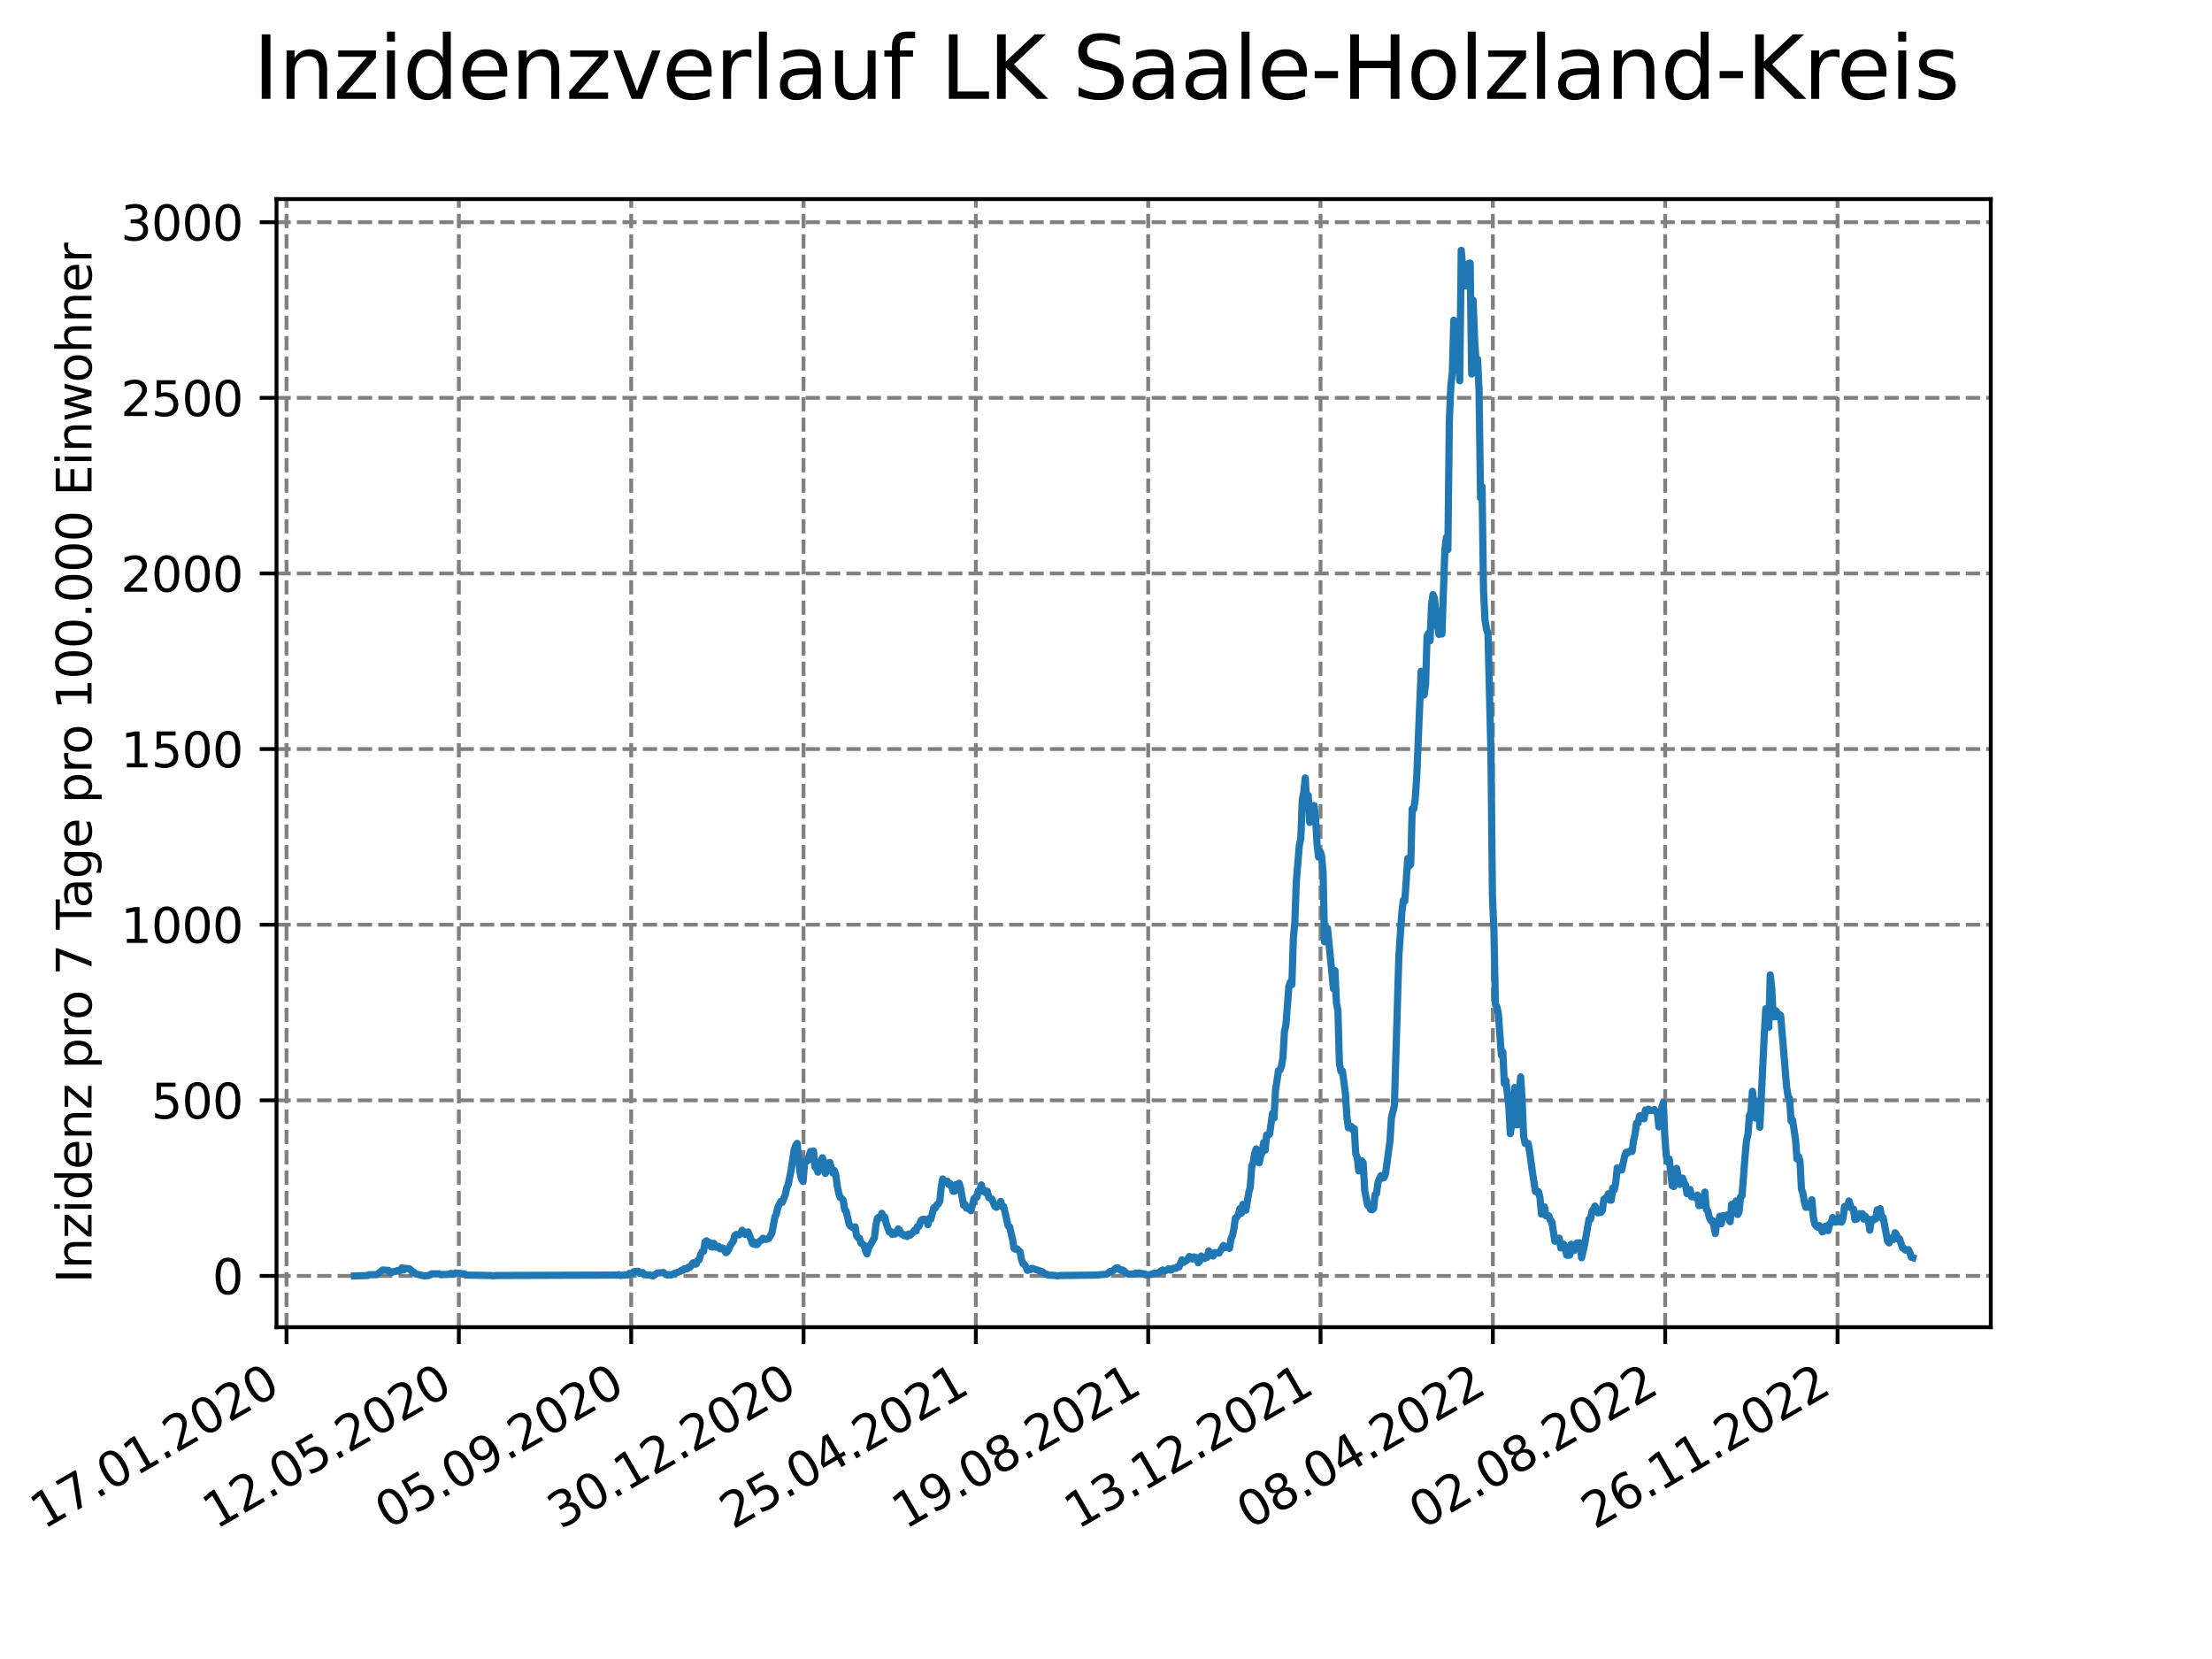 <?xml version="1.0" encoding="utf-8" standalone="no"?>
<!DOCTYPE svg PUBLIC "-//W3C//DTD SVG 1.1//EN"
  "http://www.w3.org/Graphics/SVG/1.1/DTD/svg11.dtd">
<svg xmlns:xlink="http://www.w3.org/1999/xlink" width="460.8pt" height="345.6pt" viewBox="0 0 460.8 345.6" xmlns="http://www.w3.org/2000/svg" version="1.1">
 <defs>
  <style type="text/css">*{stroke-linejoin: round; stroke-linecap: butt}</style>
 </defs>
 <g id="figure_1">
  <g id="patch_1">
   <path d="M 0 345.6 
L 460.8 345.6 
L 460.8 0 
L 0 0 
z
" style="fill: #ffffff"/>
  </g>
  <g id="axes_1">
   <g id="patch_2">
    <path d="M 57.6 276.48 
L 414.72 276.48 
L 414.72 41.472 
L 57.6 41.472 
z
" style="fill: #ffffff"/>
   </g>
   <g id="matplotlib.axis_1">
    <g id="xtick_1">
     <g id="line2d_1">
      <path d="M 59.686 276.48 
L 59.686 41.472 
" clip-path="url(#pc9c4b283e1)" style="fill: none; stroke-dasharray: 2.96,1.28; stroke-dashoffset: 0; stroke: #808080; stroke-width: 0.8"/>
     </g>
     <g id="line2d_2">
      <defs>
       <path id="m1dc804788a" d="M 0 0 
L 0 3.5 
" style="stroke: #000000; stroke-width: 0.8"/>
      </defs>
      <g>
       <use xlink:href="#m1dc804788a" x="59.686" y="276.48" style="stroke: #000000; stroke-width: 0.8"/>
      </g>
     </g>
     <g id="text_1">
      <!-- 17.01.2020 -->
      <g transform="translate(9.061 318.689) rotate(-30) scale(0.1 -0.1)">
       <defs>
        <path id="DejaVuSans-31" d="M 794 531 
L 1825 531 
L 1825 4091 
L 703 3866 
L 703 4441 
L 1819 4666 
L 2450 4666 
L 2450 531 
L 3481 531 
L 3481 0 
L 794 0 
L 794 531 
z
" transform="scale(0.016)"/>
        <path id="DejaVuSans-37" d="M 525 4666 
L 3525 4666 
L 3525 4397 
L 1831 0 
L 1172 0 
L 2766 4134 
L 525 4134 
L 525 4666 
z
" transform="scale(0.016)"/>
        <path id="DejaVuSans-2e" d="M 684 794 
L 1344 794 
L 1344 0 
L 684 0 
L 684 794 
z
" transform="scale(0.016)"/>
        <path id="DejaVuSans-30" d="M 2034 4250 
Q 1547 4250 1301 3770 
Q 1056 3291 1056 2328 
Q 1056 1369 1301 889 
Q 1547 409 2034 409 
Q 2525 409 2770 889 
Q 3016 1369 3016 2328 
Q 3016 3291 2770 3770 
Q 2525 4250 2034 4250 
z
M 2034 4750 
Q 2819 4750 3233 4129 
Q 3647 3509 3647 2328 
Q 3647 1150 3233 529 
Q 2819 -91 2034 -91 
Q 1250 -91 836 529 
Q 422 1150 422 2328 
Q 422 3509 836 4129 
Q 1250 4750 2034 4750 
z
" transform="scale(0.016)"/>
        <path id="DejaVuSans-32" d="M 1228 531 
L 3431 531 
L 3431 0 
L 469 0 
L 469 531 
Q 828 903 1448 1529 
Q 2069 2156 2228 2338 
Q 2531 2678 2651 2914 
Q 2772 3150 2772 3378 
Q 2772 3750 2511 3984 
Q 2250 4219 1831 4219 
Q 1534 4219 1204 4116 
Q 875 4013 500 3803 
L 500 4441 
Q 881 4594 1212 4672 
Q 1544 4750 1819 4750 
Q 2544 4750 2975 4387 
Q 3406 4025 3406 3419 
Q 3406 3131 3298 2873 
Q 3191 2616 2906 2266 
Q 2828 2175 2409 1742 
Q 1991 1309 1228 531 
z
" transform="scale(0.016)"/>
       </defs>
       <use xlink:href="#DejaVuSans-31"/>
       <use xlink:href="#DejaVuSans-37" x="63.623"/>
       <use xlink:href="#DejaVuSans-2e" x="127.246"/>
       <use xlink:href="#DejaVuSans-30" x="159.033"/>
       <use xlink:href="#DejaVuSans-31" x="222.656"/>
       <use xlink:href="#DejaVuSans-2e" x="286.279"/>
       <use xlink:href="#DejaVuSans-32" x="318.066"/>
       <use xlink:href="#DejaVuSans-30" x="381.689"/>
       <use xlink:href="#DejaVuSans-32" x="445.312"/>
       <use xlink:href="#DejaVuSans-30" x="508.936"/>
      </g>
     </g>
    </g>
    <g id="xtick_2">
     <g id="line2d_3">
      <path d="M 95.587 276.48 
L 95.587 41.472 
" clip-path="url(#pc9c4b283e1)" style="fill: none; stroke-dasharray: 2.96,1.28; stroke-dashoffset: 0; stroke: #808080; stroke-width: 0.8"/>
     </g>
     <g id="line2d_4">
      <g>
       <use xlink:href="#m1dc804788a" x="95.587" y="276.48" style="stroke: #000000; stroke-width: 0.8"/>
      </g>
     </g>
     <g id="text_2">
      <!-- 12.05.2020 -->
      <g transform="translate(44.962 318.689) rotate(-30) scale(0.1 -0.1)">
       <defs>
        <path id="DejaVuSans-35" d="M 691 4666 
L 3169 4666 
L 3169 4134 
L 1269 4134 
L 1269 2991 
Q 1406 3038 1543 3061 
Q 1681 3084 1819 3084 
Q 2600 3084 3056 2656 
Q 3513 2228 3513 1497 
Q 3513 744 3044 326 
Q 2575 -91 1722 -91 
Q 1428 -91 1123 -41 
Q 819 9 494 109 
L 494 744 
Q 775 591 1075 516 
Q 1375 441 1709 441 
Q 2250 441 2565 725 
Q 2881 1009 2881 1497 
Q 2881 1984 2565 2268 
Q 2250 2553 1709 2553 
Q 1456 2553 1204 2497 
Q 953 2441 691 2322 
L 691 4666 
z
" transform="scale(0.016)"/>
       </defs>
       <use xlink:href="#DejaVuSans-31"/>
       <use xlink:href="#DejaVuSans-32" x="63.623"/>
       <use xlink:href="#DejaVuSans-2e" x="127.246"/>
       <use xlink:href="#DejaVuSans-30" x="159.033"/>
       <use xlink:href="#DejaVuSans-35" x="222.656"/>
       <use xlink:href="#DejaVuSans-2e" x="286.279"/>
       <use xlink:href="#DejaVuSans-32" x="318.066"/>
       <use xlink:href="#DejaVuSans-30" x="381.689"/>
       <use xlink:href="#DejaVuSans-32" x="445.312"/>
       <use xlink:href="#DejaVuSans-30" x="508.936"/>
      </g>
     </g>
    </g>
    <g id="xtick_3">
     <g id="line2d_5">
      <path d="M 131.488 276.48 
L 131.488 41.472 
" clip-path="url(#pc9c4b283e1)" style="fill: none; stroke-dasharray: 2.96,1.28; stroke-dashoffset: 0; stroke: #808080; stroke-width: 0.8"/>
     </g>
     <g id="line2d_6">
      <g>
       <use xlink:href="#m1dc804788a" x="131.488" y="276.48" style="stroke: #000000; stroke-width: 0.8"/>
      </g>
     </g>
     <g id="text_3">
      <!-- 05.09.2020 -->
      <g transform="translate(80.863 318.689) rotate(-30) scale(0.1 -0.1)">
       <defs>
        <path id="DejaVuSans-39" d="M 703 97 
L 703 672 
Q 941 559 1184 500 
Q 1428 441 1663 441 
Q 2288 441 2617 861 
Q 2947 1281 2994 2138 
Q 2813 1869 2534 1725 
Q 2256 1581 1919 1581 
Q 1219 1581 811 2004 
Q 403 2428 403 3163 
Q 403 3881 828 4315 
Q 1253 4750 1959 4750 
Q 2769 4750 3195 4129 
Q 3622 3509 3622 2328 
Q 3622 1225 3098 567 
Q 2575 -91 1691 -91 
Q 1453 -91 1209 -44 
Q 966 3 703 97 
z
M 1959 2075 
Q 2384 2075 2632 2365 
Q 2881 2656 2881 3163 
Q 2881 3666 2632 3958 
Q 2384 4250 1959 4250 
Q 1534 4250 1286 3958 
Q 1038 3666 1038 3163 
Q 1038 2656 1286 2365 
Q 1534 2075 1959 2075 
z
" transform="scale(0.016)"/>
       </defs>
       <use xlink:href="#DejaVuSans-30"/>
       <use xlink:href="#DejaVuSans-35" x="63.623"/>
       <use xlink:href="#DejaVuSans-2e" x="127.246"/>
       <use xlink:href="#DejaVuSans-30" x="159.033"/>
       <use xlink:href="#DejaVuSans-39" x="222.656"/>
       <use xlink:href="#DejaVuSans-2e" x="286.279"/>
       <use xlink:href="#DejaVuSans-32" x="318.066"/>
       <use xlink:href="#DejaVuSans-30" x="381.689"/>
       <use xlink:href="#DejaVuSans-32" x="445.312"/>
       <use xlink:href="#DejaVuSans-30" x="508.936"/>
      </g>
     </g>
    </g>
    <g id="xtick_4">
     <g id="line2d_7">
      <path d="M 167.389 276.48 
L 167.389 41.472 
" clip-path="url(#pc9c4b283e1)" style="fill: none; stroke-dasharray: 2.96,1.28; stroke-dashoffset: 0; stroke: #808080; stroke-width: 0.8"/>
     </g>
     <g id="line2d_8">
      <g>
       <use xlink:href="#m1dc804788a" x="167.389" y="276.48" style="stroke: #000000; stroke-width: 0.8"/>
      </g>
     </g>
     <g id="text_4">
      <!-- 30.12.2020 -->
      <g transform="translate(116.764 318.689) rotate(-30) scale(0.1 -0.1)">
       <defs>
        <path id="DejaVuSans-33" d="M 2597 2516 
Q 3050 2419 3304 2112 
Q 3559 1806 3559 1356 
Q 3559 666 3084 287 
Q 2609 -91 1734 -91 
Q 1441 -91 1130 -33 
Q 819 25 488 141 
L 488 750 
Q 750 597 1062 519 
Q 1375 441 1716 441 
Q 2309 441 2620 675 
Q 2931 909 2931 1356 
Q 2931 1769 2642 2001 
Q 2353 2234 1838 2234 
L 1294 2234 
L 1294 2753 
L 1863 2753 
Q 2328 2753 2575 2939 
Q 2822 3125 2822 3475 
Q 2822 3834 2567 4026 
Q 2313 4219 1838 4219 
Q 1578 4219 1281 4162 
Q 984 4106 628 3988 
L 628 4550 
Q 988 4650 1302 4700 
Q 1616 4750 1894 4750 
Q 2613 4750 3031 4423 
Q 3450 4097 3450 3541 
Q 3450 3153 3228 2886 
Q 3006 2619 2597 2516 
z
" transform="scale(0.016)"/>
       </defs>
       <use xlink:href="#DejaVuSans-33"/>
       <use xlink:href="#DejaVuSans-30" x="63.623"/>
       <use xlink:href="#DejaVuSans-2e" x="127.246"/>
       <use xlink:href="#DejaVuSans-31" x="159.033"/>
       <use xlink:href="#DejaVuSans-32" x="222.656"/>
       <use xlink:href="#DejaVuSans-2e" x="286.279"/>
       <use xlink:href="#DejaVuSans-32" x="318.066"/>
       <use xlink:href="#DejaVuSans-30" x="381.689"/>
       <use xlink:href="#DejaVuSans-32" x="445.312"/>
       <use xlink:href="#DejaVuSans-30" x="508.936"/>
      </g>
     </g>
    </g>
    <g id="xtick_5">
     <g id="line2d_9">
      <path d="M 203.29 276.48 
L 203.29 41.472 
" clip-path="url(#pc9c4b283e1)" style="fill: none; stroke-dasharray: 2.96,1.28; stroke-dashoffset: 0; stroke: #808080; stroke-width: 0.8"/>
     </g>
     <g id="line2d_10">
      <g>
       <use xlink:href="#m1dc804788a" x="203.29" y="276.48" style="stroke: #000000; stroke-width: 0.8"/>
      </g>
     </g>
     <g id="text_5">
      <!-- 25.04.2021 -->
      <g transform="translate(152.664 318.689) rotate(-30) scale(0.1 -0.1)">
       <defs>
        <path id="DejaVuSans-34" d="M 2419 4116 
L 825 1625 
L 2419 1625 
L 2419 4116 
z
M 2253 4666 
L 3047 4666 
L 3047 1625 
L 3713 1625 
L 3713 1100 
L 3047 1100 
L 3047 0 
L 2419 0 
L 2419 1100 
L 313 1100 
L 313 1709 
L 2253 4666 
z
" transform="scale(0.016)"/>
       </defs>
       <use xlink:href="#DejaVuSans-32"/>
       <use xlink:href="#DejaVuSans-35" x="63.623"/>
       <use xlink:href="#DejaVuSans-2e" x="127.246"/>
       <use xlink:href="#DejaVuSans-30" x="159.033"/>
       <use xlink:href="#DejaVuSans-34" x="222.656"/>
       <use xlink:href="#DejaVuSans-2e" x="286.279"/>
       <use xlink:href="#DejaVuSans-32" x="318.066"/>
       <use xlink:href="#DejaVuSans-30" x="381.689"/>
       <use xlink:href="#DejaVuSans-32" x="445.312"/>
       <use xlink:href="#DejaVuSans-31" x="508.936"/>
      </g>
     </g>
    </g>
    <g id="xtick_6">
     <g id="line2d_11">
      <path d="M 239.19 276.48 
L 239.19 41.472 
" clip-path="url(#pc9c4b283e1)" style="fill: none; stroke-dasharray: 2.96,1.28; stroke-dashoffset: 0; stroke: #808080; stroke-width: 0.8"/>
     </g>
     <g id="line2d_12">
      <g>
       <use xlink:href="#m1dc804788a" x="239.19" y="276.48" style="stroke: #000000; stroke-width: 0.8"/>
      </g>
     </g>
     <g id="text_6">
      <!-- 19.08.2021 -->
      <g transform="translate(188.565 318.689) rotate(-30) scale(0.1 -0.1)">
       <defs>
        <path id="DejaVuSans-38" d="M 2034 2216 
Q 1584 2216 1326 1975 
Q 1069 1734 1069 1313 
Q 1069 891 1326 650 
Q 1584 409 2034 409 
Q 2484 409 2743 651 
Q 3003 894 3003 1313 
Q 3003 1734 2745 1975 
Q 2488 2216 2034 2216 
z
M 1403 2484 
Q 997 2584 770 2862 
Q 544 3141 544 3541 
Q 544 4100 942 4425 
Q 1341 4750 2034 4750 
Q 2731 4750 3128 4425 
Q 3525 4100 3525 3541 
Q 3525 3141 3298 2862 
Q 3072 2584 2669 2484 
Q 3125 2378 3379 2068 
Q 3634 1759 3634 1313 
Q 3634 634 3220 271 
Q 2806 -91 2034 -91 
Q 1263 -91 848 271 
Q 434 634 434 1313 
Q 434 1759 690 2068 
Q 947 2378 1403 2484 
z
M 1172 3481 
Q 1172 3119 1398 2916 
Q 1625 2713 2034 2713 
Q 2441 2713 2670 2916 
Q 2900 3119 2900 3481 
Q 2900 3844 2670 4047 
Q 2441 4250 2034 4250 
Q 1625 4250 1398 4047 
Q 1172 3844 1172 3481 
z
" transform="scale(0.016)"/>
       </defs>
       <use xlink:href="#DejaVuSans-31"/>
       <use xlink:href="#DejaVuSans-39" x="63.623"/>
       <use xlink:href="#DejaVuSans-2e" x="127.246"/>
       <use xlink:href="#DejaVuSans-30" x="159.033"/>
       <use xlink:href="#DejaVuSans-38" x="222.656"/>
       <use xlink:href="#DejaVuSans-2e" x="286.279"/>
       <use xlink:href="#DejaVuSans-32" x="318.066"/>
       <use xlink:href="#DejaVuSans-30" x="381.689"/>
       <use xlink:href="#DejaVuSans-32" x="445.312"/>
       <use xlink:href="#DejaVuSans-31" x="508.936"/>
      </g>
     </g>
    </g>
    <g id="xtick_7">
     <g id="line2d_13">
      <path d="M 275.091 276.48 
L 275.091 41.472 
" clip-path="url(#pc9c4b283e1)" style="fill: none; stroke-dasharray: 2.96,1.28; stroke-dashoffset: 0; stroke: #808080; stroke-width: 0.8"/>
     </g>
     <g id="line2d_14">
      <g>
       <use xlink:href="#m1dc804788a" x="275.091" y="276.48" style="stroke: #000000; stroke-width: 0.8"/>
      </g>
     </g>
     <g id="text_7">
      <!-- 13.12.2021 -->
      <g transform="translate(224.466 318.689) rotate(-30) scale(0.1 -0.1)">
       <use xlink:href="#DejaVuSans-31"/>
       <use xlink:href="#DejaVuSans-33" x="63.623"/>
       <use xlink:href="#DejaVuSans-2e" x="127.246"/>
       <use xlink:href="#DejaVuSans-31" x="159.033"/>
       <use xlink:href="#DejaVuSans-32" x="222.656"/>
       <use xlink:href="#DejaVuSans-2e" x="286.279"/>
       <use xlink:href="#DejaVuSans-32" x="318.066"/>
       <use xlink:href="#DejaVuSans-30" x="381.689"/>
       <use xlink:href="#DejaVuSans-32" x="445.312"/>
       <use xlink:href="#DejaVuSans-31" x="508.936"/>
      </g>
     </g>
    </g>
    <g id="xtick_8">
     <g id="line2d_15">
      <path d="M 310.992 276.48 
L 310.992 41.472 
" clip-path="url(#pc9c4b283e1)" style="fill: none; stroke-dasharray: 2.96,1.28; stroke-dashoffset: 0; stroke: #808080; stroke-width: 0.8"/>
     </g>
     <g id="line2d_16">
      <g>
       <use xlink:href="#m1dc804788a" x="310.992" y="276.48" style="stroke: #000000; stroke-width: 0.8"/>
      </g>
     </g>
     <g id="text_8">
      <!-- 08.04.2022 -->
      <g transform="translate(260.367 318.689) rotate(-30) scale(0.1 -0.1)">
       <use xlink:href="#DejaVuSans-30"/>
       <use xlink:href="#DejaVuSans-38" x="63.623"/>
       <use xlink:href="#DejaVuSans-2e" x="127.246"/>
       <use xlink:href="#DejaVuSans-30" x="159.033"/>
       <use xlink:href="#DejaVuSans-34" x="222.656"/>
       <use xlink:href="#DejaVuSans-2e" x="286.279"/>
       <use xlink:href="#DejaVuSans-32" x="318.066"/>
       <use xlink:href="#DejaVuSans-30" x="381.689"/>
       <use xlink:href="#DejaVuSans-32" x="445.312"/>
       <use xlink:href="#DejaVuSans-32" x="508.936"/>
      </g>
     </g>
    </g>
    <g id="xtick_9">
     <g id="line2d_17">
      <path d="M 346.893 276.48 
L 346.893 41.472 
" clip-path="url(#pc9c4b283e1)" style="fill: none; stroke-dasharray: 2.96,1.28; stroke-dashoffset: 0; stroke: #808080; stroke-width: 0.8"/>
     </g>
     <g id="line2d_18">
      <g>
       <use xlink:href="#m1dc804788a" x="346.893" y="276.48" style="stroke: #000000; stroke-width: 0.8"/>
      </g>
     </g>
     <g id="text_9">
      <!-- 02.08.2022 -->
      <g transform="translate(296.268 318.689) rotate(-30) scale(0.1 -0.1)">
       <use xlink:href="#DejaVuSans-30"/>
       <use xlink:href="#DejaVuSans-32" x="63.623"/>
       <use xlink:href="#DejaVuSans-2e" x="127.246"/>
       <use xlink:href="#DejaVuSans-30" x="159.033"/>
       <use xlink:href="#DejaVuSans-38" x="222.656"/>
       <use xlink:href="#DejaVuSans-2e" x="286.279"/>
       <use xlink:href="#DejaVuSans-32" x="318.066"/>
       <use xlink:href="#DejaVuSans-30" x="381.689"/>
       <use xlink:href="#DejaVuSans-32" x="445.312"/>
       <use xlink:href="#DejaVuSans-32" x="508.936"/>
      </g>
     </g>
    </g>
    <g id="xtick_10">
     <g id="line2d_19">
      <path d="M 382.794 276.48 
L 382.794 41.472 
" clip-path="url(#pc9c4b283e1)" style="fill: none; stroke-dasharray: 2.96,1.28; stroke-dashoffset: 0; stroke: #808080; stroke-width: 0.8"/>
     </g>
     <g id="line2d_20">
      <g>
       <use xlink:href="#m1dc804788a" x="382.794" y="276.48" style="stroke: #000000; stroke-width: 0.8"/>
      </g>
     </g>
     <g id="text_10">
      <!-- 26.11.2022 -->
      <g transform="translate(332.168 318.689) rotate(-30) scale(0.1 -0.1)">
       <defs>
        <path id="DejaVuSans-36" d="M 2113 2584 
Q 1688 2584 1439 2293 
Q 1191 2003 1191 1497 
Q 1191 994 1439 701 
Q 1688 409 2113 409 
Q 2538 409 2786 701 
Q 3034 994 3034 1497 
Q 3034 2003 2786 2293 
Q 2538 2584 2113 2584 
z
M 3366 4563 
L 3366 3988 
Q 3128 4100 2886 4159 
Q 2644 4219 2406 4219 
Q 1781 4219 1451 3797 
Q 1122 3375 1075 2522 
Q 1259 2794 1537 2939 
Q 1816 3084 2150 3084 
Q 2853 3084 3261 2657 
Q 3669 2231 3669 1497 
Q 3669 778 3244 343 
Q 2819 -91 2113 -91 
Q 1303 -91 875 529 
Q 447 1150 447 2328 
Q 447 3434 972 4092 
Q 1497 4750 2381 4750 
Q 2619 4750 2861 4703 
Q 3103 4656 3366 4563 
z
" transform="scale(0.016)"/>
       </defs>
       <use xlink:href="#DejaVuSans-32"/>
       <use xlink:href="#DejaVuSans-36" x="63.623"/>
       <use xlink:href="#DejaVuSans-2e" x="127.246"/>
       <use xlink:href="#DejaVuSans-31" x="159.033"/>
       <use xlink:href="#DejaVuSans-31" x="222.656"/>
       <use xlink:href="#DejaVuSans-2e" x="286.279"/>
       <use xlink:href="#DejaVuSans-32" x="318.066"/>
       <use xlink:href="#DejaVuSans-30" x="381.689"/>
       <use xlink:href="#DejaVuSans-32" x="445.312"/>
       <use xlink:href="#DejaVuSans-32" x="508.936"/>
      </g>
     </g>
    </g>
   </g>
   <g id="matplotlib.axis_2">
    <g id="ytick_1">
     <g id="line2d_21">
      <path d="M 57.6 265.798 
L 414.72 265.798 
" clip-path="url(#pc9c4b283e1)" style="fill: none; stroke-dasharray: 2.96,1.28; stroke-dashoffset: 0; stroke: #808080; stroke-width: 0.8"/>
     </g>
     <g id="line2d_22">
      <defs>
       <path id="m089646ab2f" d="M 0 0 
L -3.5 0 
" style="stroke: #000000; stroke-width: 0.8"/>
      </defs>
      <g>
       <use xlink:href="#m089646ab2f" x="57.6" y="265.798" style="stroke: #000000; stroke-width: 0.8"/>
      </g>
     </g>
     <g id="text_11">
      <!-- 0 -->
      <g transform="translate(44.237 269.597) scale(0.1 -0.1)">
       <use xlink:href="#DejaVuSans-30"/>
      </g>
     </g>
    </g>
    <g id="ytick_2">
     <g id="line2d_23">
      <path d="M 57.6 229.213 
L 414.72 229.213 
" clip-path="url(#pc9c4b283e1)" style="fill: none; stroke-dasharray: 2.96,1.28; stroke-dashoffset: 0; stroke: #808080; stroke-width: 0.8"/>
     </g>
     <g id="line2d_24">
      <g>
       <use xlink:href="#m089646ab2f" x="57.6" y="229.213" style="stroke: #000000; stroke-width: 0.8"/>
      </g>
     </g>
     <g id="text_12">
      <!-- 500 -->
      <g transform="translate(31.512 233.012) scale(0.1 -0.1)">
       <use xlink:href="#DejaVuSans-35"/>
       <use xlink:href="#DejaVuSans-30" x="63.623"/>
       <use xlink:href="#DejaVuSans-30" x="127.246"/>
      </g>
     </g>
    </g>
    <g id="ytick_3">
     <g id="line2d_25">
      <path d="M 57.6 192.628 
L 414.72 192.628 
" clip-path="url(#pc9c4b283e1)" style="fill: none; stroke-dasharray: 2.96,1.28; stroke-dashoffset: 0; stroke: #808080; stroke-width: 0.8"/>
     </g>
     <g id="line2d_26">
      <g>
       <use xlink:href="#m089646ab2f" x="57.6" y="192.628" style="stroke: #000000; stroke-width: 0.8"/>
      </g>
     </g>
     <g id="text_13">
      <!-- 1000 -->
      <g transform="translate(25.15 196.427) scale(0.1 -0.1)">
       <use xlink:href="#DejaVuSans-31"/>
       <use xlink:href="#DejaVuSans-30" x="63.623"/>
       <use xlink:href="#DejaVuSans-30" x="127.246"/>
       <use xlink:href="#DejaVuSans-30" x="190.869"/>
      </g>
     </g>
    </g>
    <g id="ytick_4">
     <g id="line2d_27">
      <path d="M 57.6 156.043 
L 414.72 156.043 
" clip-path="url(#pc9c4b283e1)" style="fill: none; stroke-dasharray: 2.96,1.28; stroke-dashoffset: 0; stroke: #808080; stroke-width: 0.8"/>
     </g>
     <g id="line2d_28">
      <g>
       <use xlink:href="#m089646ab2f" x="57.6" y="156.043" style="stroke: #000000; stroke-width: 0.8"/>
      </g>
     </g>
     <g id="text_14">
      <!-- 1500 -->
      <g transform="translate(25.15 159.842) scale(0.1 -0.1)">
       <use xlink:href="#DejaVuSans-31"/>
       <use xlink:href="#DejaVuSans-35" x="63.623"/>
       <use xlink:href="#DejaVuSans-30" x="127.246"/>
       <use xlink:href="#DejaVuSans-30" x="190.869"/>
      </g>
     </g>
    </g>
    <g id="ytick_5">
     <g id="line2d_29">
      <path d="M 57.6 119.458 
L 414.72 119.458 
" clip-path="url(#pc9c4b283e1)" style="fill: none; stroke-dasharray: 2.96,1.28; stroke-dashoffset: 0; stroke: #808080; stroke-width: 0.8"/>
     </g>
     <g id="line2d_30">
      <g>
       <use xlink:href="#m089646ab2f" x="57.6" y="119.458" style="stroke: #000000; stroke-width: 0.8"/>
      </g>
     </g>
     <g id="text_15">
      <!-- 2000 -->
      <g transform="translate(25.15 123.257) scale(0.1 -0.1)">
       <use xlink:href="#DejaVuSans-32"/>
       <use xlink:href="#DejaVuSans-30" x="63.623"/>
       <use xlink:href="#DejaVuSans-30" x="127.246"/>
       <use xlink:href="#DejaVuSans-30" x="190.869"/>
      </g>
     </g>
    </g>
    <g id="ytick_6">
     <g id="line2d_31">
      <path d="M 57.6 82.873 
L 414.72 82.873 
" clip-path="url(#pc9c4b283e1)" style="fill: none; stroke-dasharray: 2.96,1.28; stroke-dashoffset: 0; stroke: #808080; stroke-width: 0.8"/>
     </g>
     <g id="line2d_32">
      <g>
       <use xlink:href="#m089646ab2f" x="57.6" y="82.873" style="stroke: #000000; stroke-width: 0.8"/>
      </g>
     </g>
     <g id="text_16">
      <!-- 2500 -->
      <g transform="translate(25.15 86.672) scale(0.1 -0.1)">
       <use xlink:href="#DejaVuSans-32"/>
       <use xlink:href="#DejaVuSans-35" x="63.623"/>
       <use xlink:href="#DejaVuSans-30" x="127.246"/>
       <use xlink:href="#DejaVuSans-30" x="190.869"/>
      </g>
     </g>
    </g>
    <g id="ytick_7">
     <g id="line2d_33">
      <path d="M 57.6 46.288 
L 414.72 46.288 
" clip-path="url(#pc9c4b283e1)" style="fill: none; stroke-dasharray: 2.96,1.28; stroke-dashoffset: 0; stroke: #808080; stroke-width: 0.8"/>
     </g>
     <g id="line2d_34">
      <g>
       <use xlink:href="#m089646ab2f" x="57.6" y="46.288" style="stroke: #000000; stroke-width: 0.8"/>
      </g>
     </g>
     <g id="text_17">
      <!-- 3000 -->
      <g transform="translate(25.15 50.087) scale(0.1 -0.1)">
       <use xlink:href="#DejaVuSans-33"/>
       <use xlink:href="#DejaVuSans-30" x="63.623"/>
       <use xlink:href="#DejaVuSans-30" x="127.246"/>
       <use xlink:href="#DejaVuSans-30" x="190.869"/>
      </g>
     </g>
    </g>
    <g id="text_18">
     <!-- Inzidenz pro 7 Tage pro 100.000 Einwohner -->
     <g transform="translate(19.07 267.301) rotate(-90) scale(0.1 -0.1)">
      <defs>
       <path id="DejaVuSans-49" d="M 628 4666 
L 1259 4666 
L 1259 0 
L 628 0 
L 628 4666 
z
" transform="scale(0.016)"/>
       <path id="DejaVuSans-6e" d="M 3513 2113 
L 3513 0 
L 2938 0 
L 2938 2094 
Q 2938 2591 2744 2837 
Q 2550 3084 2163 3084 
Q 1697 3084 1428 2787 
Q 1159 2491 1159 1978 
L 1159 0 
L 581 0 
L 581 3500 
L 1159 3500 
L 1159 2956 
Q 1366 3272 1645 3428 
Q 1925 3584 2291 3584 
Q 2894 3584 3203 3211 
Q 3513 2838 3513 2113 
z
" transform="scale(0.016)"/>
       <path id="DejaVuSans-7a" d="M 353 3500 
L 3084 3500 
L 3084 2975 
L 922 459 
L 3084 459 
L 3084 0 
L 275 0 
L 275 525 
L 2438 3041 
L 353 3041 
L 353 3500 
z
" transform="scale(0.016)"/>
       <path id="DejaVuSans-69" d="M 603 3500 
L 1178 3500 
L 1178 0 
L 603 0 
L 603 3500 
z
M 603 4863 
L 1178 4863 
L 1178 4134 
L 603 4134 
L 603 4863 
z
" transform="scale(0.016)"/>
       <path id="DejaVuSans-64" d="M 2906 2969 
L 2906 4863 
L 3481 4863 
L 3481 0 
L 2906 0 
L 2906 525 
Q 2725 213 2448 61 
Q 2172 -91 1784 -91 
Q 1150 -91 751 415 
Q 353 922 353 1747 
Q 353 2572 751 3078 
Q 1150 3584 1784 3584 
Q 2172 3584 2448 3432 
Q 2725 3281 2906 2969 
z
M 947 1747 
Q 947 1113 1208 752 
Q 1469 391 1925 391 
Q 2381 391 2643 752 
Q 2906 1113 2906 1747 
Q 2906 2381 2643 2742 
Q 2381 3103 1925 3103 
Q 1469 3103 1208 2742 
Q 947 2381 947 1747 
z
" transform="scale(0.016)"/>
       <path id="DejaVuSans-65" d="M 3597 1894 
L 3597 1613 
L 953 1613 
Q 991 1019 1311 708 
Q 1631 397 2203 397 
Q 2534 397 2845 478 
Q 3156 559 3463 722 
L 3463 178 
Q 3153 47 2828 -22 
Q 2503 -91 2169 -91 
Q 1331 -91 842 396 
Q 353 884 353 1716 
Q 353 2575 817 3079 
Q 1281 3584 2069 3584 
Q 2775 3584 3186 3129 
Q 3597 2675 3597 1894 
z
M 3022 2063 
Q 3016 2534 2758 2815 
Q 2500 3097 2075 3097 
Q 1594 3097 1305 2825 
Q 1016 2553 972 2059 
L 3022 2063 
z
" transform="scale(0.016)"/>
       <path id="DejaVuSans-20" transform="scale(0.016)"/>
       <path id="DejaVuSans-70" d="M 1159 525 
L 1159 -1331 
L 581 -1331 
L 581 3500 
L 1159 3500 
L 1159 2969 
Q 1341 3281 1617 3432 
Q 1894 3584 2278 3584 
Q 2916 3584 3314 3078 
Q 3713 2572 3713 1747 
Q 3713 922 3314 415 
Q 2916 -91 2278 -91 
Q 1894 -91 1617 61 
Q 1341 213 1159 525 
z
M 3116 1747 
Q 3116 2381 2855 2742 
Q 2594 3103 2138 3103 
Q 1681 3103 1420 2742 
Q 1159 2381 1159 1747 
Q 1159 1113 1420 752 
Q 1681 391 2138 391 
Q 2594 391 2855 752 
Q 3116 1113 3116 1747 
z
" transform="scale(0.016)"/>
       <path id="DejaVuSans-72" d="M 2631 2963 
Q 2534 3019 2420 3045 
Q 2306 3072 2169 3072 
Q 1681 3072 1420 2755 
Q 1159 2438 1159 1844 
L 1159 0 
L 581 0 
L 581 3500 
L 1159 3500 
L 1159 2956 
Q 1341 3275 1631 3429 
Q 1922 3584 2338 3584 
Q 2397 3584 2469 3576 
Q 2541 3569 2628 3553 
L 2631 2963 
z
" transform="scale(0.016)"/>
       <path id="DejaVuSans-6f" d="M 1959 3097 
Q 1497 3097 1228 2736 
Q 959 2375 959 1747 
Q 959 1119 1226 758 
Q 1494 397 1959 397 
Q 2419 397 2687 759 
Q 2956 1122 2956 1747 
Q 2956 2369 2687 2733 
Q 2419 3097 1959 3097 
z
M 1959 3584 
Q 2709 3584 3137 3096 
Q 3566 2609 3566 1747 
Q 3566 888 3137 398 
Q 2709 -91 1959 -91 
Q 1206 -91 779 398 
Q 353 888 353 1747 
Q 353 2609 779 3096 
Q 1206 3584 1959 3584 
z
" transform="scale(0.016)"/>
       <path id="DejaVuSans-54" d="M -19 4666 
L 3928 4666 
L 3928 4134 
L 2272 4134 
L 2272 0 
L 1638 0 
L 1638 4134 
L -19 4134 
L -19 4666 
z
" transform="scale(0.016)"/>
       <path id="DejaVuSans-61" d="M 2194 1759 
Q 1497 1759 1228 1600 
Q 959 1441 959 1056 
Q 959 750 1161 570 
Q 1363 391 1709 391 
Q 2188 391 2477 730 
Q 2766 1069 2766 1631 
L 2766 1759 
L 2194 1759 
z
M 3341 1997 
L 3341 0 
L 2766 0 
L 2766 531 
Q 2569 213 2275 61 
Q 1981 -91 1556 -91 
Q 1019 -91 701 211 
Q 384 513 384 1019 
Q 384 1609 779 1909 
Q 1175 2209 1959 2209 
L 2766 2209 
L 2766 2266 
Q 2766 2663 2505 2880 
Q 2244 3097 1772 3097 
Q 1472 3097 1187 3025 
Q 903 2953 641 2809 
L 641 3341 
Q 956 3463 1253 3523 
Q 1550 3584 1831 3584 
Q 2591 3584 2966 3190 
Q 3341 2797 3341 1997 
z
" transform="scale(0.016)"/>
       <path id="DejaVuSans-67" d="M 2906 1791 
Q 2906 2416 2648 2759 
Q 2391 3103 1925 3103 
Q 1463 3103 1205 2759 
Q 947 2416 947 1791 
Q 947 1169 1205 825 
Q 1463 481 1925 481 
Q 2391 481 2648 825 
Q 2906 1169 2906 1791 
z
M 3481 434 
Q 3481 -459 3084 -895 
Q 2688 -1331 1869 -1331 
Q 1566 -1331 1297 -1286 
Q 1028 -1241 775 -1147 
L 775 -588 
Q 1028 -725 1275 -790 
Q 1522 -856 1778 -856 
Q 2344 -856 2625 -561 
Q 2906 -266 2906 331 
L 2906 616 
Q 2728 306 2450 153 
Q 2172 0 1784 0 
Q 1141 0 747 490 
Q 353 981 353 1791 
Q 353 2603 747 3093 
Q 1141 3584 1784 3584 
Q 2172 3584 2450 3431 
Q 2728 3278 2906 2969 
L 2906 3500 
L 3481 3500 
L 3481 434 
z
" transform="scale(0.016)"/>
       <path id="DejaVuSans-45" d="M 628 4666 
L 3578 4666 
L 3578 4134 
L 1259 4134 
L 1259 2753 
L 3481 2753 
L 3481 2222 
L 1259 2222 
L 1259 531 
L 3634 531 
L 3634 0 
L 628 0 
L 628 4666 
z
" transform="scale(0.016)"/>
       <path id="DejaVuSans-77" d="M 269 3500 
L 844 3500 
L 1563 769 
L 2278 3500 
L 2956 3500 
L 3675 769 
L 4391 3500 
L 4966 3500 
L 4050 0 
L 3372 0 
L 2619 2869 
L 1863 0 
L 1184 0 
L 269 3500 
z
" transform="scale(0.016)"/>
       <path id="DejaVuSans-68" d="M 3513 2113 
L 3513 0 
L 2938 0 
L 2938 2094 
Q 2938 2591 2744 2837 
Q 2550 3084 2163 3084 
Q 1697 3084 1428 2787 
Q 1159 2491 1159 1978 
L 1159 0 
L 581 0 
L 581 4863 
L 1159 4863 
L 1159 2956 
Q 1366 3272 1645 3428 
Q 1925 3584 2291 3584 
Q 2894 3584 3203 3211 
Q 3513 2838 3513 2113 
z
" transform="scale(0.016)"/>
      </defs>
      <use xlink:href="#DejaVuSans-49"/>
      <use xlink:href="#DejaVuSans-6e" x="29.492"/>
      <use xlink:href="#DejaVuSans-7a" x="92.871"/>
      <use xlink:href="#DejaVuSans-69" x="145.361"/>
      <use xlink:href="#DejaVuSans-64" x="173.145"/>
      <use xlink:href="#DejaVuSans-65" x="236.621"/>
      <use xlink:href="#DejaVuSans-6e" x="298.145"/>
      <use xlink:href="#DejaVuSans-7a" x="361.523"/>
      <use xlink:href="#DejaVuSans-20" x="414.014"/>
      <use xlink:href="#DejaVuSans-70" x="445.801"/>
      <use xlink:href="#DejaVuSans-72" x="509.277"/>
      <use xlink:href="#DejaVuSans-6f" x="548.141"/>
      <use xlink:href="#DejaVuSans-20" x="609.322"/>
      <use xlink:href="#DejaVuSans-37" x="641.109"/>
      <use xlink:href="#DejaVuSans-20" x="704.732"/>
      <use xlink:href="#DejaVuSans-54" x="736.52"/>
      <use xlink:href="#DejaVuSans-61" x="781.104"/>
      <use xlink:href="#DejaVuSans-67" x="842.383"/>
      <use xlink:href="#DejaVuSans-65" x="905.859"/>
      <use xlink:href="#DejaVuSans-20" x="967.383"/>
      <use xlink:href="#DejaVuSans-70" x="999.17"/>
      <use xlink:href="#DejaVuSans-72" x="1062.646"/>
      <use xlink:href="#DejaVuSans-6f" x="1101.51"/>
      <use xlink:href="#DejaVuSans-20" x="1162.691"/>
      <use xlink:href="#DejaVuSans-31" x="1194.479"/>
      <use xlink:href="#DejaVuSans-30" x="1258.102"/>
      <use xlink:href="#DejaVuSans-30" x="1321.725"/>
      <use xlink:href="#DejaVuSans-2e" x="1385.348"/>
      <use xlink:href="#DejaVuSans-30" x="1417.135"/>
      <use xlink:href="#DejaVuSans-30" x="1480.758"/>
      <use xlink:href="#DejaVuSans-30" x="1544.381"/>
      <use xlink:href="#DejaVuSans-20" x="1608.004"/>
      <use xlink:href="#DejaVuSans-45" x="1639.791"/>
      <use xlink:href="#DejaVuSans-69" x="1702.975"/>
      <use xlink:href="#DejaVuSans-6e" x="1730.758"/>
      <use xlink:href="#DejaVuSans-77" x="1794.137"/>
      <use xlink:href="#DejaVuSans-6f" x="1875.924"/>
      <use xlink:href="#DejaVuSans-68" x="1937.105"/>
      <use xlink:href="#DejaVuSans-6e" x="2000.484"/>
      <use xlink:href="#DejaVuSans-65" x="2063.863"/>
      <use xlink:href="#DejaVuSans-72" x="2125.387"/>
     </g>
    </g>
   </g>
   <g id="line2d_35">
    <path d="M 73.833 265.798 
L 76.618 265.71 
L 76.928 265.533 
L 78.475 265.533 
L 79.713 264.563 
L 80.951 264.651 
L 81.26 265.092 
L 81.57 265.092 
L 81.879 264.916 
L 82.498 264.828 
L 82.808 264.651 
L 83.117 264.828 
L 83.427 264.563 
L 83.736 264.122 
L 84.046 264.563 
L 84.355 264.21 
L 85.284 264.298 
L 85.593 264.563 
L 85.903 265.004 
L 86.212 265.004 
L 86.522 265.357 
L 88.379 265.798 
L 89.307 265.71 
L 89.926 265.357 
L 91.474 265.357 
L 91.783 265.533 
L 93.64 265.445 
L 93.95 265.269 
L 94.259 265.445 
L 94.569 265.445 
L 94.878 265.18 
L 95.806 265.269 
L 96.425 265.357 
L 96.735 265.357 
L 97.044 265.621 
L 102.306 265.71 
L 102.615 265.798 
L 103.234 265.71 
L 128.612 265.621 
L 128.922 265.533 
L 129.231 265.71 
L 129.85 265.621 
L 130.779 265.621 
L 131.088 265.269 
L 131.707 265.357 
L 132.017 264.916 
L 132.945 264.828 
L 133.255 265.269 
L 133.874 265.092 
L 134.183 265.533 
L 135.421 265.621 
L 136.04 265.798 
L 136.659 265.357 
L 136.969 265.18 
L 138.207 265.092 
L 138.826 265.533 
L 139.135 265.621 
L 139.445 265.533 
L 139.754 265.621 
L 140.682 265.18 
L 141.611 264.916 
L 141.92 264.651 
L 142.23 264.651 
L 142.539 264.298 
L 143.158 264.298 
L 143.468 263.945 
L 143.777 263.945 
L 144.396 263.063 
L 144.706 263.328 
L 145.015 263.328 
L 145.325 262.622 
L 145.634 262.446 
L 145.944 261.387 
L 146.253 260.77 
L 146.563 260.682 
L 146.872 258.741 
L 147.182 258.476 
L 147.491 259.182 
L 147.801 258.829 
L 148.11 259.711 
L 148.42 259.8 
L 148.729 259.006 
L 149.039 259.8 
L 149.348 259.8 
L 149.658 259.623 
L 149.967 260.152 
L 150.277 259.976 
L 150.586 259.976 
L 151.205 260.946 
L 151.515 260.77 
L 151.824 260.241 
L 152.134 259.447 
L 152.753 258.565 
L 153.062 257.418 
L 153.372 257.153 
L 153.991 257.241 
L 154.3 256.889 
L 154.61 256.271 
L 155.228 257.153 
L 155.538 256.8 
L 155.847 256.624 
L 156.466 258.212 
L 156.776 259.094 
L 157.085 258.741 
L 157.395 259.27 
L 157.704 259.27 
L 158.323 258.476 
L 158.633 258.388 
L 158.942 257.947 
L 159.561 258.212 
L 160.18 257.947 
L 160.799 256.889 
L 161.418 253.537 
L 161.728 252.919 
L 162.037 251.508 
L 162.656 250.273 
L 162.966 250.449 
L 163.585 248.862 
L 163.894 247.45 
L 164.204 246.745 
L 164.823 243.657 
L 165.442 239.511 
L 165.751 238.629 
L 166.061 238.188 
L 166.68 244.363 
L 166.989 245.686 
L 167.299 246.127 
L 167.608 242.246 
L 167.918 241.805 
L 168.227 241.805 
L 168.846 239.864 
L 169.156 240.746 
L 169.465 239.776 
L 169.774 243.128 
L 170.084 243.393 
L 170.393 244.186 
L 171.012 241.893 
L 171.322 241.187 
L 171.631 242.334 
L 171.941 244.451 
L 172.56 242.246 
L 172.869 242.158 
L 173.488 244.363 
L 173.798 243.834 
L 174.107 244.716 
L 174.417 247.097 
L 174.726 248.597 
L 175.036 249.479 
L 175.345 249.655 
L 175.655 250.008 
L 175.964 252.037 
L 176.274 252.302 
L 176.893 255.036 
L 177.202 255.477 
L 177.821 255.83 
L 178.131 255.566 
L 178.44 257.418 
L 178.75 257.859 
L 179.059 257.947 
L 179.369 259.006 
L 179.988 259.359 
L 180.297 260.505 
L 180.607 261.211 
L 180.916 260.064 
L 182.154 257.859 
L 182.464 255.213 
L 182.773 253.801 
L 183.083 253.537 
L 183.392 253.713 
L 183.702 252.743 
L 184.011 253.36 
L 184.32 253.537 
L 184.63 254.948 
L 185.249 256.624 
L 185.558 256.536 
L 185.868 257.153 
L 186.177 256.977 
L 186.487 257.065 
L 187.106 256.007 
L 187.415 256.271 
L 187.725 257.065 
L 188.034 257.065 
L 188.344 257.418 
L 188.653 257.241 
L 188.963 257.594 
L 189.272 257.065 
L 189.582 257.33 
L 190.201 256.712 
L 190.51 256.271 
L 190.82 256.448 
L 191.129 255.477 
L 191.439 255.477 
L 191.748 254.507 
L 192.058 254.066 
L 192.367 253.978 
L 192.986 254.066 
L 193.296 255.124 
L 193.605 253.801 
L 193.915 253.978 
L 194.534 251.596 
L 194.843 251.684 
L 195.153 250.979 
L 195.462 250.802 
L 195.772 250.273 
L 196.081 247.186 
L 196.391 245.598 
L 196.7 246.127 
L 197.319 246.039 
L 197.629 246.745 
L 197.938 246.568 
L 198.248 247.186 
L 198.557 248.156 
L 198.867 248.156 
L 199.176 246.745 
L 199.485 247.45 
L 199.795 246.48 
L 200.104 247.538 
L 200.723 251.067 
L 201.033 250.89 
L 201.342 251.684 
L 201.652 251.596 
L 202.271 252.214 
L 202.89 249.744 
L 203.199 249.391 
L 203.509 249.391 
L 203.818 248.068 
L 204.128 247.803 
L 204.437 246.833 
L 204.747 248.156 
L 205.056 247.979 
L 205.366 248.509 
L 205.675 248.156 
L 205.985 249.479 
L 206.604 249.744 
L 207.223 251.243 
L 207.532 251.508 
L 208.151 251.155 
L 208.461 250.273 
L 208.77 251.331 
L 209.08 251.331 
L 210.008 255.389 
L 210.318 255.566 
L 210.937 258.212 
L 211.246 260.064 
L 211.556 260.241 
L 211.865 260.152 
L 212.484 260.77 
L 212.794 262.358 
L 213.103 263.24 
L 213.413 263.416 
L 213.722 263.857 
L 214.031 264.651 
L 214.341 264.475 
L 214.65 264.475 
L 214.96 264.21 
L 217.126 264.916 
L 217.745 265.445 
L 218.055 265.445 
L 218.364 265.621 
L 219.912 265.71 
L 220.221 265.798 
L 220.84 265.71 
L 228.578 265.621 
L 229.196 265.533 
L 230.434 265.445 
L 230.744 265.357 
L 231.053 265.004 
L 231.363 264.828 
L 231.672 264.828 
L 231.982 264.651 
L 232.291 264.298 
L 232.601 264.122 
L 232.91 264.122 
L 233.22 264.475 
L 233.529 264.651 
L 233.839 264.563 
L 234.148 264.739 
L 234.458 265.092 
L 235.077 265.445 
L 236.315 265.357 
L 236.624 265.18 
L 236.934 265.269 
L 237.243 265.18 
L 238.172 265.357 
L 238.481 265.357 
L 238.791 265.621 
L 239.41 265.533 
L 240.029 265.445 
L 240.338 265.269 
L 241.267 265.18 
L 241.886 264.739 
L 242.195 264.563 
L 242.505 264.739 
L 242.814 264.739 
L 243.433 264.298 
L 243.742 264.563 
L 244.052 264.563 
L 244.361 264.21 
L 244.98 264.21 
L 245.29 263.857 
L 245.599 263.945 
L 246.218 262.446 
L 246.528 262.975 
L 247.147 262.622 
L 247.766 261.74 
L 248.075 262.181 
L 248.385 262.269 
L 248.694 261.828 
L 249.004 262.005 
L 249.313 262.005 
L 249.623 263.063 
L 249.932 262.71 
L 250.242 261.652 
L 250.861 262.181 
L 251.48 261.917 
L 251.789 260.593 
L 252.099 260.946 
L 252.408 261.476 
L 252.718 261.652 
L 253.027 260.946 
L 253.956 261.034 
L 254.575 259.976 
L 254.884 259.447 
L 255.194 259.888 
L 255.503 259.711 
L 255.813 259.8 
L 256.122 260.064 
L 256.432 258.124 
L 256.741 257.418 
L 257.051 255.918 
L 257.36 253.713 
L 257.67 253.537 
L 257.979 253.007 
L 258.289 251.772 
L 258.598 252.743 
L 258.907 250.89 
L 259.526 252.125 
L 260.145 248.421 
L 260.455 247.274 
L 260.764 242.952 
L 261.074 242.158 
L 261.383 240.217 
L 261.693 239.335 
L 262.002 240.305 
L 262.312 242.246 
L 262.621 240.746 
L 262.931 240.129 
L 263.24 238.012 
L 263.55 239.6 
L 263.859 236.424 
L 264.169 236.512 
L 264.478 236.248 
L 265.097 231.925 
L 265.407 232.896 
L 265.716 227.074 
L 266.335 223.016 
L 266.645 222.928 
L 266.954 222.134 
L 267.264 220.282 
L 267.573 214.901 
L 267.883 213.49 
L 268.502 205.462 
L 268.811 204.58 
L 269.121 205.11 
L 269.43 195.495 
L 269.74 192.055 
L 270.049 183.586 
L 270.668 176.177 
L 270.978 174.766 
L 271.287 166.65 
L 271.597 165.062 
L 271.906 162.063 
L 272.216 167.268 
L 272.525 165.68 
L 272.835 171.325 
L 273.144 170.531 
L 273.453 167.885 
L 273.763 167.797 
L 274.072 170.708 
L 274.382 176.089 
L 274.691 178.559 
L 275.001 177.324 
L 275.31 178.294 
L 275.62 181.734 
L 275.929 196.2 
L 276.239 195.407 
L 276.548 193.378 
L 277.786 205.992 
L 278.096 202.199 
L 278.405 208.903 
L 278.715 210.579 
L 279.024 221.605 
L 279.334 223.193 
L 279.643 223.104 
L 280.262 227.691 
L 280.572 232.543 
L 280.881 234.924 
L 281.191 234.66 
L 281.5 234.66 
L 281.81 235.366 
L 282.119 235.101 
L 282.429 240.393 
L 282.738 241.099 
L 283.048 243.922 
L 283.357 242.158 
L 283.667 241.805 
L 283.976 242.246 
L 284.286 247.979 
L 284.905 251.067 
L 285.214 251.243 
L 285.524 251.949 
L 285.833 252.037 
L 286.143 251.772 
L 286.452 248.862 
L 286.762 248.597 
L 287.071 246.215 
L 287.69 244.892 
L 288 245.421 
L 288.309 245.333 
L 288.618 244.628 
L 289.547 237.747 
L 289.856 232.896 
L 290.475 230.338 
L 291.404 199.288 
L 292.023 190.202 
L 292.332 187.556 
L 292.642 187.732 
L 293.261 178.823 
L 293.57 180.411 
L 293.88 180.058 
L 294.189 168.503 
L 294.499 168.591 
L 294.808 166.474 
L 295.118 162.063 
L 296.046 139.835 
L 296.356 144.51 
L 296.665 144.774 
L 296.975 142.657 
L 297.284 132.601 
L 297.594 131.896 
L 297.903 133.483 
L 298.213 125.986 
L 298.522 123.869 
L 298.832 124.662 
L 299.141 128.014 
L 299.76 132.16 
L 300.07 129.867 
L 300.379 132.072 
L 300.998 114.43 
L 301.308 111.96 
L 301.617 114.518 
L 301.927 87.526 
L 302.236 80.381 
L 302.546 77.735 
L 302.855 66.709 
L 303.474 71.649 
L 303.783 70.502 
L 304.093 79.323 
L 304.402 52.154 
L 305.021 59.564 
L 305.331 59.564 
L 305.64 58.505 
L 305.95 54.889 
L 306.259 54.8 
L 306.569 77.911 
L 306.878 62.563 
L 307.188 70.766 
L 307.497 75.442 
L 307.807 74.824 
L 308.116 81.44 
L 308.426 103.757 
L 308.735 101.375 
L 309.045 122.986 
L 309.354 129.161 
L 309.664 131.102 
L 309.973 131.984 
L 310.592 156.859 
L 310.902 186.674 
L 311.211 193.907 
L 311.521 209.255 
L 311.83 209.697 
L 312.14 211.196 
L 312.759 219.841 
L 313.068 219.135 
L 313.378 225.751 
L 313.687 225.045 
L 314.306 230.426 
L 314.616 236.159 
L 315.235 232.366 
L 315.544 226.545 
L 315.854 234.307 
L 316.163 234.307 
L 316.473 227.603 
L 316.782 224.339 
L 317.092 229.367 
L 317.401 236.777 
L 317.71 238.188 
L 318.329 238.188 
L 318.639 239.864 
L 319.258 244.363 
L 319.877 248.244 
L 320.496 248.244 
L 320.805 249.479 
L 321.115 252.919 
L 321.424 252.743 
L 321.734 251.42 
L 322.043 253.272 
L 322.662 253.272 
L 322.972 254.242 
L 323.281 254.507 
L 323.9 258.565 
L 324.21 257.947 
L 324.829 257.947 
L 325.138 259.976 
L 325.757 259.182 
L 326.067 259.976 
L 326.376 261.476 
L 326.995 261.476 
L 327.305 259.182 
L 327.614 260.505 
L 327.924 260.505 
L 328.233 259.447 
L 328.543 258.917 
L 329.162 258.917 
L 329.471 262.005 
L 330.09 259.359 
L 331.019 253.978 
L 331.328 253.978 
L 331.638 252.302 
L 331.947 251.949 
L 332.257 251.243 
L 332.566 251.772 
L 332.875 252.655 
L 333.494 252.566 
L 333.804 252.125 
L 334.113 249.832 
L 334.732 249.391 
L 335.042 248.685 
L 335.351 250.008 
L 335.661 250.008 
L 335.97 247.45 
L 336.28 247.891 
L 336.589 246.392 
L 336.899 243.304 
L 337.208 243.745 
L 337.827 243.745 
L 338.446 240.835 
L 338.756 240.041 
L 339.065 240.217 
L 339.375 239.864 
L 339.994 239.864 
L 340.303 237.571 
L 340.613 236.248 
L 340.922 233.954 
L 341.232 233.954 
L 341.541 232.455 
L 342.16 232.455 
L 342.47 233.072 
L 342.779 231.22 
L 343.089 231.484 
L 343.398 231.043 
L 343.708 231.308 
L 344.327 231.308 
L 344.636 231.131 
L 344.946 231.572 
L 345.255 231.661 
L 345.565 234.748 
L 345.874 233.248 
L 346.184 230.779 
L 346.493 229.72 
L 346.803 236.689 
L 347.112 240.746 
L 347.421 242.069 
L 347.731 241.452 
L 348.35 247.009 
L 348.659 247.186 
L 348.969 243.657 
L 349.278 243.393 
L 349.897 246.745 
L 350.207 245.421 
L 350.516 245.421 
L 350.826 246.303 
L 351.135 246.833 
L 351.445 248.685 
L 351.754 247.979 
L 352.064 247.803 
L 352.373 249.303 
L 352.992 249.303 
L 353.302 249.567 
L 353.611 248.95 
L 353.921 251.155 
L 354.23 250.008 
L 354.54 251.067 
L 354.849 250.008 
L 355.159 248.332 
L 355.468 251.949 
L 355.778 252.302 
L 356.087 253.625 
L 356.397 254.242 
L 356.706 254.242 
L 357.016 255.301 
L 357.325 256.977 
L 357.635 254.595 
L 357.944 254.772 
L 358.254 253.36 
L 358.563 254.948 
L 358.873 253.272 
L 359.492 253.272 
L 359.801 253.096 
L 360.42 254.507 
L 360.73 250.89 
L 361.349 250.802 
L 361.658 250.185 
L 361.968 253.007 
L 362.277 252.478 
L 362.586 249.303 
L 362.896 249.126 
L 363.515 241.011 
L 363.824 237.659 
L 364.134 236.336 
L 364.443 232.366 
L 364.753 231.661 
L 365.062 227.338 
L 365.681 232.896 
L 365.991 231.749 
L 366.3 229.367 
L 366.61 234.836 
L 367.538 215.43 
L 367.848 210.138 
L 368.157 211.549 
L 368.467 214.019 
L 368.776 203.081 
L 369.086 205.815 
L 369.395 211.814 
L 369.705 211.814 
L 370.014 210.579 
L 370.324 211.814 
L 370.633 211.284 
L 370.943 211.549 
L 372.181 226.368 
L 372.49 228.397 
L 372.8 228.838 
L 373.109 233.513 
L 373.419 233.337 
L 374.038 237.394 
L 374.347 241.452 
L 374.657 240.923 
L 374.966 241.805 
L 375.276 247.715 
L 375.585 248.597 
L 375.895 250.449 
L 376.204 251.508 
L 376.514 250.979 
L 376.823 251.508 
L 377.132 250.979 
L 377.442 249.92 
L 377.751 253.537 
L 378.061 255.036 
L 378.37 255.477 
L 378.68 255.654 
L 378.989 255.301 
L 379.299 255.566 
L 379.608 256.624 
L 379.918 256.448 
L 380.227 255.477 
L 380.537 255.389 
L 380.846 256.359 
L 381.156 254.948 
L 381.465 254.772 
L 381.775 253.625 
L 382.084 254.331 
L 382.394 254.595 
L 382.703 254.419 
L 383.013 253.713 
L 383.322 254.419 
L 383.632 254.595 
L 383.941 253.801 
L 384.251 251.331 
L 384.56 251.596 
L 384.87 251.243 
L 385.179 250.185 
L 385.489 251.331 
L 385.798 251.772 
L 386.108 251.861 
L 386.417 254.066 
L 386.727 253.978 
L 387.346 252.831 
L 387.655 252.919 
L 387.965 252.831 
L 388.274 253.978 
L 388.584 253.36 
L 388.893 253.978 
L 389.203 253.978 
L 389.512 256.271 
L 389.822 254.154 
L 390.131 253.978 
L 390.441 254.066 
L 390.75 253.89 
L 391.06 252.037 
L 391.369 253.36 
L 391.679 251.772 
L 391.988 253.801 
L 392.297 253.625 
L 393.226 258.565 
L 393.535 258.917 
L 394.154 257.859 
L 394.464 258.212 
L 394.773 256.8 
L 395.083 257.241 
L 395.392 258.124 
L 395.702 258.035 
L 396.321 259.976 
L 396.63 260.064 
L 396.94 260.417 
L 397.559 260.329 
L 397.868 260.946 
L 398.178 261.917 
L 398.487 262.005 
L 398.487 262.005 
" clip-path="url(#pc9c4b283e1)" style="fill: none; stroke: #1f77b4; stroke-width: 1.5; stroke-linecap: square"/>
   </g>
   <g id="patch_3">
    <path d="M 57.6 276.48 
L 57.6 41.472 
" style="fill: none; stroke: #000000; stroke-width: 0.8; stroke-linejoin: miter; stroke-linecap: square"/>
   </g>
   <g id="patch_4">
    <path d="M 414.72 276.48 
L 414.72 41.472 
" style="fill: none; stroke: #000000; stroke-width: 0.8; stroke-linejoin: miter; stroke-linecap: square"/>
   </g>
   <g id="patch_5">
    <path d="M 57.6 276.48 
L 414.72 276.48 
" style="fill: none; stroke: #000000; stroke-width: 0.8; stroke-linejoin: miter; stroke-linecap: square"/>
   </g>
   <g id="patch_6">
    <path d="M 57.6 41.472 
L 414.72 41.472 
" style="fill: none; stroke: #000000; stroke-width: 0.8; stroke-linejoin: miter; stroke-linecap: square"/>
   </g>
  </g>
  <g id="text_19">
   <!-- Inzidenzverlauf LK Saale-Holzland-Kreis -->
   <g transform="translate(52.715 20.589) scale(0.18 -0.18)">
    <defs>
     <path id="DejaVuSans-76" d="M 191 3500 
L 800 3500 
L 1894 563 
L 2988 3500 
L 3597 3500 
L 2284 0 
L 1503 0 
L 191 3500 
z
" transform="scale(0.016)"/>
     <path id="DejaVuSans-6c" d="M 603 4863 
L 1178 4863 
L 1178 0 
L 603 0 
L 603 4863 
z
" transform="scale(0.016)"/>
     <path id="DejaVuSans-75" d="M 544 1381 
L 544 3500 
L 1119 3500 
L 1119 1403 
Q 1119 906 1312 657 
Q 1506 409 1894 409 
Q 2359 409 2629 706 
Q 2900 1003 2900 1516 
L 2900 3500 
L 3475 3500 
L 3475 0 
L 2900 0 
L 2900 538 
Q 2691 219 2414 64 
Q 2138 -91 1772 -91 
Q 1169 -91 856 284 
Q 544 659 544 1381 
z
M 1991 3584 
L 1991 3584 
z
" transform="scale(0.016)"/>
     <path id="DejaVuSans-66" d="M 2375 4863 
L 2375 4384 
L 1825 4384 
Q 1516 4384 1395 4259 
Q 1275 4134 1275 3809 
L 1275 3500 
L 2222 3500 
L 2222 3053 
L 1275 3053 
L 1275 0 
L 697 0 
L 697 3053 
L 147 3053 
L 147 3500 
L 697 3500 
L 697 3744 
Q 697 4328 969 4595 
Q 1241 4863 1831 4863 
L 2375 4863 
z
" transform="scale(0.016)"/>
     <path id="DejaVuSans-4c" d="M 628 4666 
L 1259 4666 
L 1259 531 
L 3531 531 
L 3531 0 
L 628 0 
L 628 4666 
z
" transform="scale(0.016)"/>
     <path id="DejaVuSans-4b" d="M 628 4666 
L 1259 4666 
L 1259 2694 
L 3353 4666 
L 4166 4666 
L 1850 2491 
L 4331 0 
L 3500 0 
L 1259 2247 
L 1259 0 
L 628 0 
L 628 4666 
z
" transform="scale(0.016)"/>
     <path id="DejaVuSans-53" d="M 3425 4513 
L 3425 3897 
Q 3066 4069 2747 4153 
Q 2428 4238 2131 4238 
Q 1616 4238 1336 4038 
Q 1056 3838 1056 3469 
Q 1056 3159 1242 3001 
Q 1428 2844 1947 2747 
L 2328 2669 
Q 3034 2534 3370 2195 
Q 3706 1856 3706 1288 
Q 3706 609 3251 259 
Q 2797 -91 1919 -91 
Q 1588 -91 1214 -16 
Q 841 59 441 206 
L 441 856 
Q 825 641 1194 531 
Q 1563 422 1919 422 
Q 2459 422 2753 634 
Q 3047 847 3047 1241 
Q 3047 1584 2836 1778 
Q 2625 1972 2144 2069 
L 1759 2144 
Q 1053 2284 737 2584 
Q 422 2884 422 3419 
Q 422 4038 858 4394 
Q 1294 4750 2059 4750 
Q 2388 4750 2728 4690 
Q 3069 4631 3425 4513 
z
" transform="scale(0.016)"/>
     <path id="DejaVuSans-2d" d="M 313 2009 
L 1997 2009 
L 1997 1497 
L 313 1497 
L 313 2009 
z
" transform="scale(0.016)"/>
     <path id="DejaVuSans-48" d="M 628 4666 
L 1259 4666 
L 1259 2753 
L 3553 2753 
L 3553 4666 
L 4184 4666 
L 4184 0 
L 3553 0 
L 3553 2222 
L 1259 2222 
L 1259 0 
L 628 0 
L 628 4666 
z
" transform="scale(0.016)"/>
     <path id="DejaVuSans-73" d="M 2834 3397 
L 2834 2853 
Q 2591 2978 2328 3040 
Q 2066 3103 1784 3103 
Q 1356 3103 1142 2972 
Q 928 2841 928 2578 
Q 928 2378 1081 2264 
Q 1234 2150 1697 2047 
L 1894 2003 
Q 2506 1872 2764 1633 
Q 3022 1394 3022 966 
Q 3022 478 2636 193 
Q 2250 -91 1575 -91 
Q 1294 -91 989 -36 
Q 684 19 347 128 
L 347 722 
Q 666 556 975 473 
Q 1284 391 1588 391 
Q 1994 391 2212 530 
Q 2431 669 2431 922 
Q 2431 1156 2273 1281 
Q 2116 1406 1581 1522 
L 1381 1569 
Q 847 1681 609 1914 
Q 372 2147 372 2553 
Q 372 3047 722 3315 
Q 1072 3584 1716 3584 
Q 2034 3584 2315 3537 
Q 2597 3491 2834 3397 
z
" transform="scale(0.016)"/>
    </defs>
    <use xlink:href="#DejaVuSans-49"/>
    <use xlink:href="#DejaVuSans-6e" x="29.492"/>
    <use xlink:href="#DejaVuSans-7a" x="92.871"/>
    <use xlink:href="#DejaVuSans-69" x="145.361"/>
    <use xlink:href="#DejaVuSans-64" x="173.145"/>
    <use xlink:href="#DejaVuSans-65" x="236.621"/>
    <use xlink:href="#DejaVuSans-6e" x="298.145"/>
    <use xlink:href="#DejaVuSans-7a" x="361.523"/>
    <use xlink:href="#DejaVuSans-76" x="414.014"/>
    <use xlink:href="#DejaVuSans-65" x="473.193"/>
    <use xlink:href="#DejaVuSans-72" x="534.717"/>
    <use xlink:href="#DejaVuSans-6c" x="575.83"/>
    <use xlink:href="#DejaVuSans-61" x="603.613"/>
    <use xlink:href="#DejaVuSans-75" x="664.893"/>
    <use xlink:href="#DejaVuSans-66" x="728.271"/>
    <use xlink:href="#DejaVuSans-20" x="763.477"/>
    <use xlink:href="#DejaVuSans-4c" x="795.264"/>
    <use xlink:href="#DejaVuSans-4b" x="850.977"/>
    <use xlink:href="#DejaVuSans-20" x="916.553"/>
    <use xlink:href="#DejaVuSans-53" x="948.34"/>
    <use xlink:href="#DejaVuSans-61" x="1011.816"/>
    <use xlink:href="#DejaVuSans-61" x="1073.096"/>
    <use xlink:href="#DejaVuSans-6c" x="1134.375"/>
    <use xlink:href="#DejaVuSans-65" x="1162.158"/>
    <use xlink:href="#DejaVuSans-2d" x="1223.682"/>
    <use xlink:href="#DejaVuSans-48" x="1259.766"/>
    <use xlink:href="#DejaVuSans-6f" x="1334.961"/>
    <use xlink:href="#DejaVuSans-6c" x="1396.143"/>
    <use xlink:href="#DejaVuSans-7a" x="1423.926"/>
    <use xlink:href="#DejaVuSans-6c" x="1476.416"/>
    <use xlink:href="#DejaVuSans-61" x="1504.199"/>
    <use xlink:href="#DejaVuSans-6e" x="1565.479"/>
    <use xlink:href="#DejaVuSans-64" x="1628.857"/>
    <use xlink:href="#DejaVuSans-2d" x="1692.334"/>
    <use xlink:href="#DejaVuSans-4b" x="1728.418"/>
    <use xlink:href="#DejaVuSans-72" x="1793.994"/>
    <use xlink:href="#DejaVuSans-65" x="1832.857"/>
    <use xlink:href="#DejaVuSans-69" x="1894.381"/>
    <use xlink:href="#DejaVuSans-73" x="1922.164"/>
   </g>
  </g>
 </g>
 <defs>
  <clipPath id="pc9c4b283e1">
   <rect x="57.6" y="41.472" width="357.12" height="235.008"/>
  </clipPath>
 </defs>
</svg>
